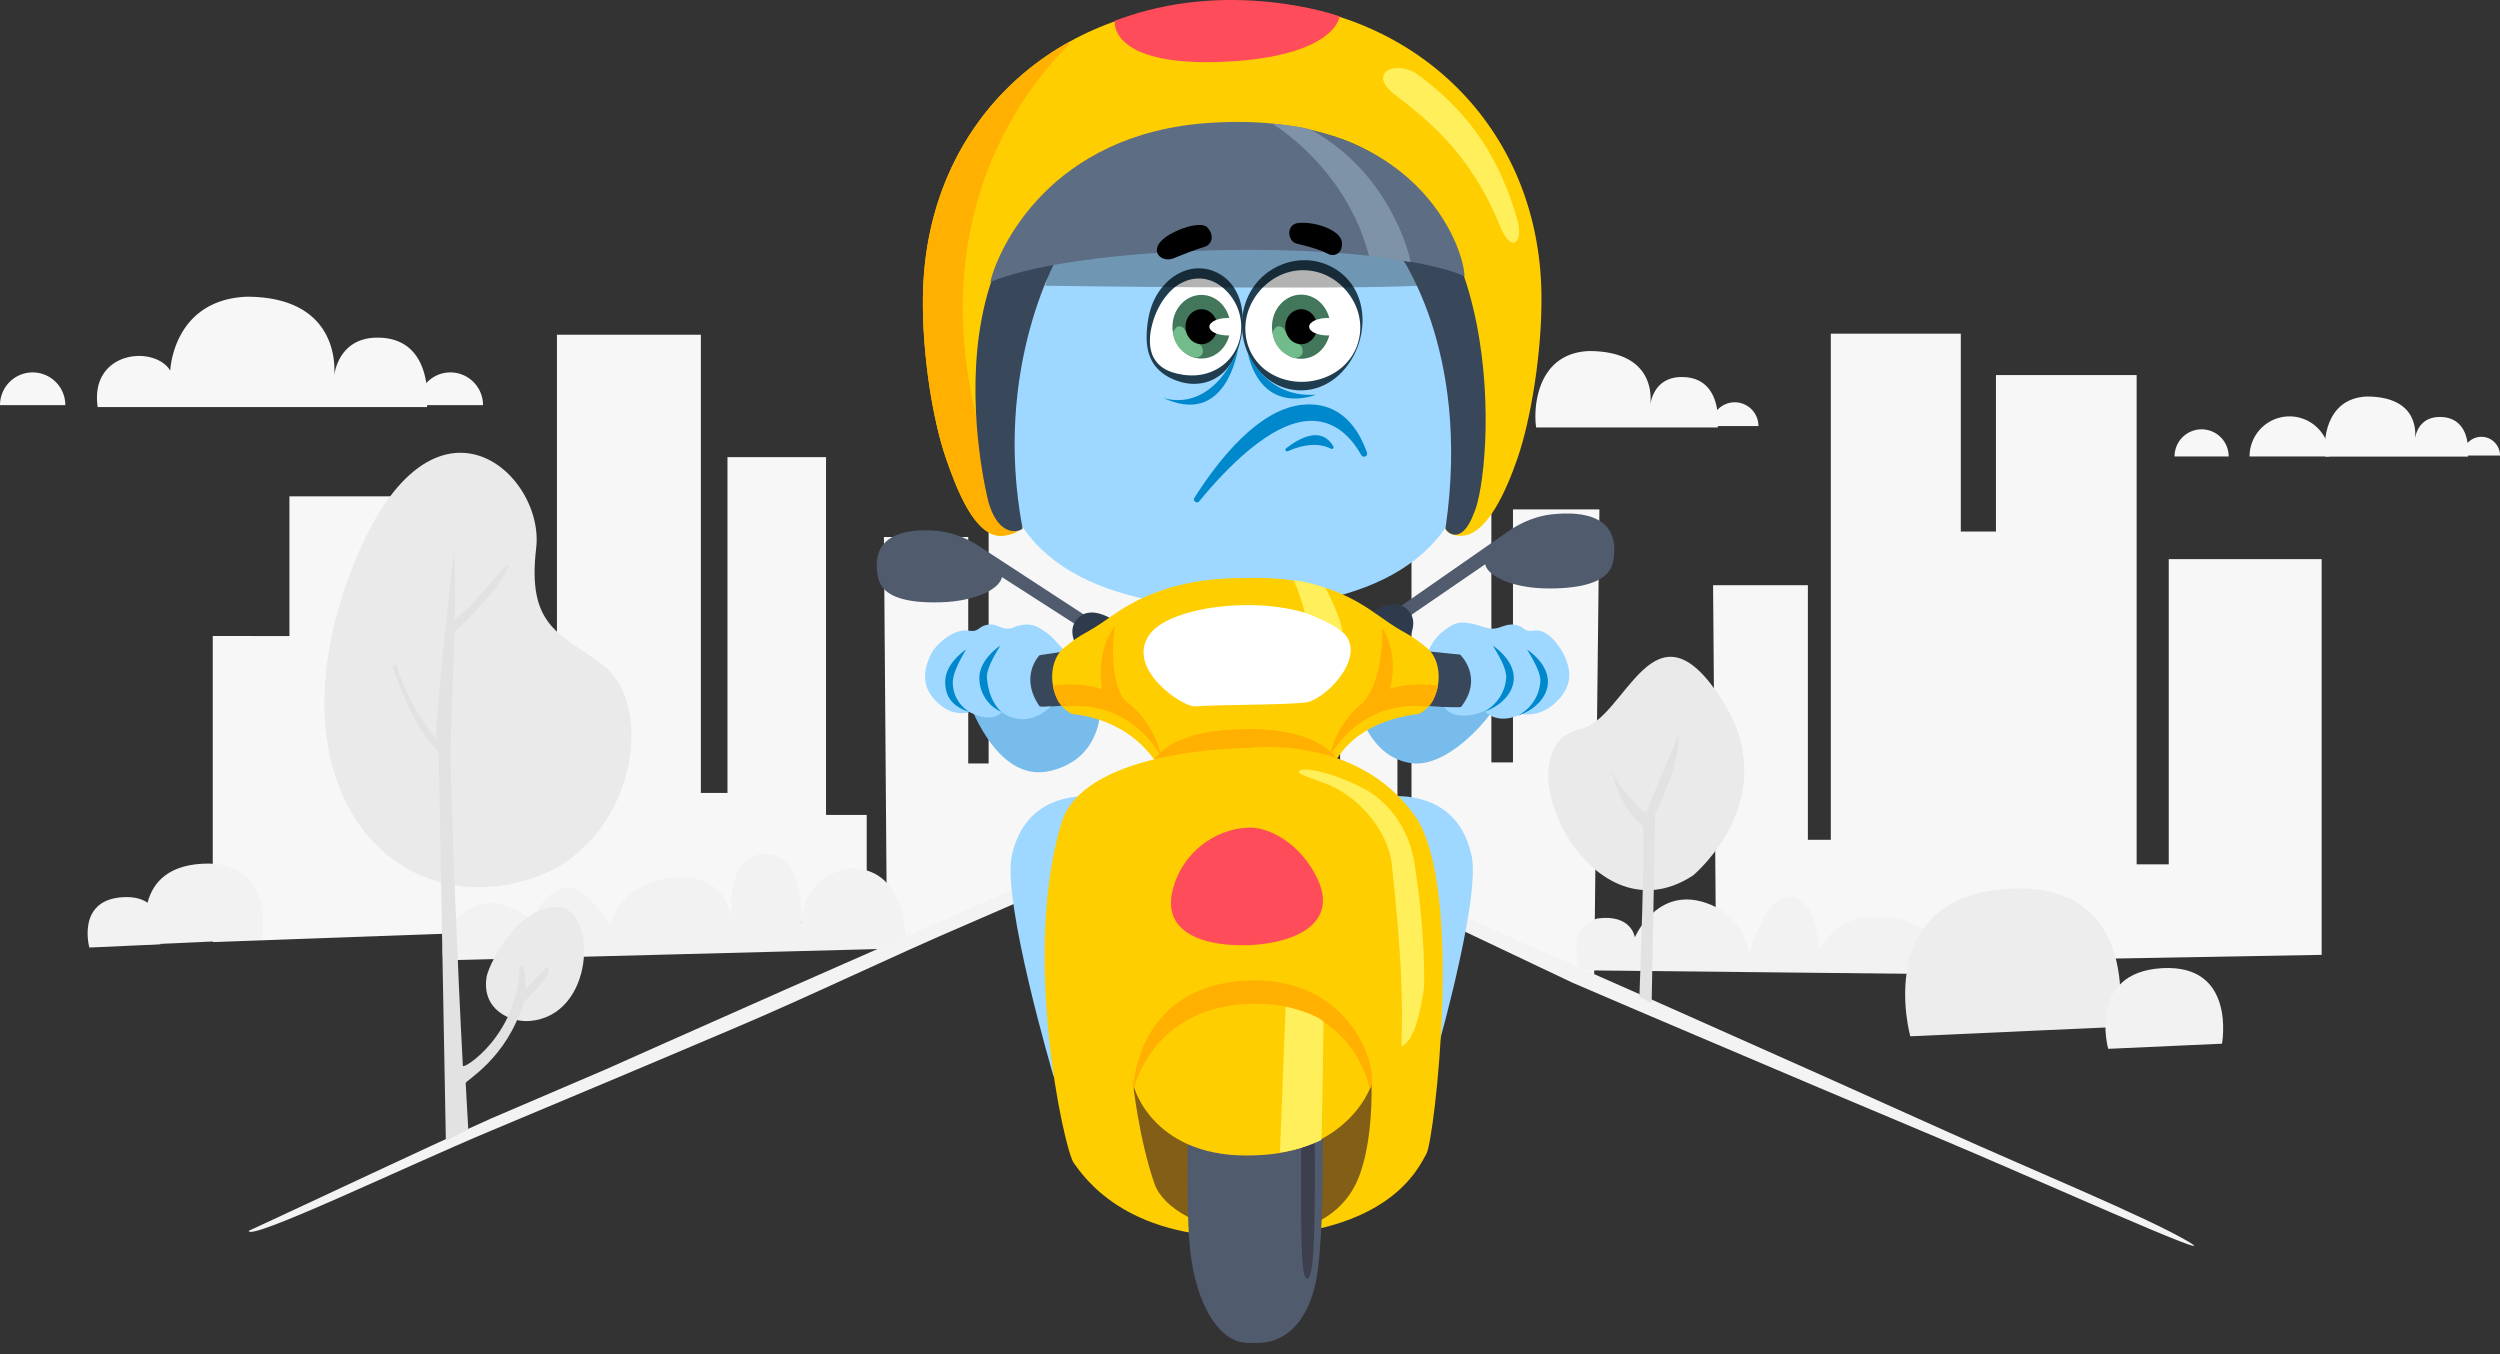 <svg xmlns="http://www.w3.org/2000/svg" width="288" height="156" viewBox="0 0 288 156">
    <rect x="0" y="0" width="288" height="156" fill="#333333" stroke="none"/>
    <g fill="none" fill-rule="evenodd">
        <path fill="#F7F7F7" d="M145.227 90.465V40.33h-14.414V56.36h-3.604V36.086h-13.318V87.95h-2.35V61.86h-9.714l.36 47.386zM183.65 112.32l.602-53.64h-9.957v29.152h-2.49V44.9h-9.199v52.097h-1.623V73.553h-6.71l.216 26.924zM99.845 105.812V93.88h-4.686V52.661H83.805v38.688H80.74V38.56H64.16v52.067h-4.506V57.181H33.342v16.09H24.51v35.253z"/>
        <path fill="#F2F2F2" d="M104.35 109.247s.541-9.22-6.307-9.22c-5.948.904-5.768 6.508-5.768 6.508s.721-8.135-4.145-8.135-3.785 7.774-3.785 7.774-.36-5.785-6.848-5.062c-6.488.723-7.21 5.604-7.21 5.604s-3.243-5.966-6.127-4.158c-2.883 1.808-2.523 3.797-2.523 3.797s-4.506-4.52-8.65-.904c-2.704 2.53-1.864 5.186-1.864 5.186l53.227-1.39z"/>
        <path fill="#F7F7F7" d="M267.454 109.999V64.41H249.84v35.163h-3.699V43.207h-16.206V61.23h-4.051V38.436H210.91v58.31h-2.642V67.416h-10.921l.352 43.82z"/>
        <path fill="#F2F2F2" d="M184.01 105.812c3.965-.542 4.325 2.17 4.325 2.17s3.064-7.232 10.093-3.074c2.884 1.989 3.064 5.062 3.064 5.062s1.802-7.05 4.866-6.689c3.064.362 3.244 6.147 3.244 6.147s1.793-3.544 5.407-3.797c7.75-.542 9.011 4.7 9.011 4.7s3.424-3.434 7.75-.541c1.71 1.143 1.081 2.53 1.081 2.53l-50.823-.542s-1.803-4.881 1.982-5.966"/>
        <path fill="#EAEAEA" d="M39.87 67.354c8.893-25.448 22.973-13.219 21.897-4.199-1.076 9.02 2.751 9.817 7.564 13.355 6.509 4.785 3.687 20.882-8.057 24.687-15.912 5.155-29.729-10.02-21.404-33.843"/>
        <path fill="#F3F3F3" d="M56.483 128.89l13.325-5.71 6.875-3.062 6.88-3.052c9.168-4.083 18.364-8.1 27.548-12.144l27.595-12.035.428-.186.429.187 28.23 12.339 14.095 6.217 7.047 3.11 7.038 3.131 14.071 6.271 14.054 6.311c9.357 4.237 23.263 9.95 28.037 12.787 4.774 2.837-18.987-7.84-28.464-11.8l-14.196-5.982-14.179-6.023-7.087-3.015-7.078-3.037-14.304-6.79-28.122-11.534.43-.445-27.569 11.978c-9.228 3.941-18.095 8.295-27.34 12.197l-6.93 2.937-6.933 2.927-13.88 5.826c-9.264 3.859-27.827 12.761-27.827 11.496 9.113-4.209 18.678-8.773 27.827-12.899z"/>
        <path fill="#EAEAEA" d="M60.983 117.62c-2.062.161-5.58-1.215-4.918-5.15.486-2.004 3.962-8.386 8.357-7.964 4.359.418 4.145 12.524-3.44 13.115"/>
        <path fill="#E2E2E2" d="M52.312 63.385s-2.12 18.18-2.043 21.689c-.177-.034-3.442-4.144-4.625-8.597l-.42.288s2.167 7.03 5.31 9.83l.828 44.83 2.582-1.328s-.166-2.943-.297-5.32c-.018-.32 4.737-2.806 6.658-9.28.04-.136 3.667-3.368 2.779-4.108-.13-.107-2.478 2.622-2.569 2.485.02-1.085.05-2.712-.674-2.544-.146 7.953-6.493 11.924-6.519 11.453-.578-10.657-1.358-29.764-1.404-35.743.046-5.142.47-14.26.47-14.26s5.525-5.03 6.201-7.66c-.288-.423-4.95 5.873-6.29 6.172.31-.677.013-7.907.013-7.907"/>
        <path fill="#F7F7F7" d="M7.525 46.675a3.768 3.768 0 0 0-3.762-3.774A3.768 3.768 0 0 0 0 46.675h7.525zM268.356 52.584a4.61 4.61 0 0 0-4.603-4.617 4.61 4.61 0 0 0-4.603 4.617h9.206zM256.741 52.584a3.121 3.121 0 0 0-3.116-3.126 3.121 3.121 0 0 0-3.116 3.126h6.232zM55.645 46.675a3.768 3.768 0 0 0-3.762-3.774c-1.1 0-2.086.476-2.775 1.23-.334-2.207-1.48-4.973-5.09-5.217-4.757-.321-5.44 3.716-5.519 4.371.09-.954.541-9.104-10.121-9.104-8.494.406-8.764 8.52-8.764 8.52-1.792-2.978-9.303-2.299-8.36 4.193h37.933s.01-.08.02-.219h6.438zM202.573 49.086a2.737 2.737 0 0 0-2.733-2.742 2.72 2.72 0 0 0-2.014.894c-.244-1.604-1.076-3.612-3.698-3.79-3.455-.233-3.95 2.7-4.008 3.175.065-.693.646-6.182-7.098-6.182-6.17.294-6.371 6.87-6.053 8.803h20.914s.007-.058.014-.158h4.676z"/>
        <path fill="#F7F7F7" d="M288 52.474c0-1.19-.962-2.155-2.148-2.155-.627 0-1.19.272-1.583.703-.192-1.26-.846-2.84-2.907-2.979-2.715-.183-3.104 2.122-3.15 2.496.052-.545.508-4.86-5.578-4.86-4.85.232-5.008 5.4-4.757 6.92h16.436s.006-.046.012-.125H288z"/>
        <path fill="#EAEAEA" d="M195.058 100.837s10.572-8.78 3.396-20.09C190.443 68.12 187.391 82.853 182.05 84c-9.443 2.03.834 24.883 13.008 16.837"/>
        <path fill="#E2E2E2" d="M185.632 88.818s.901 4.158 3.605 6.328c.36 0-.379 19.66-.379 19.66l1.411.747.41-21.853s2.883-5.424 2.703-9.04c0-.18-3.785 9.04-3.785 9.04s-2.163-1.628-3.965-4.882"/>
        <path fill="#EDEDED" d="M220.065 119.38s-4.505-16.09 11.354-16.994c15.72-.896 12.616 15.91 12.616 15.91l-23.97 1.084z"/>
        <path fill="#F2F2F2" d="M242.866 120.826s-2.464-8.798 6.21-9.293c8.596-.49 6.898 8.7 6.898 8.7l-13.108.593zM17.068 108.795s-2.464-8.799 6.21-9.293c8.596-.49 6.898 8.7 6.898 8.7l-13.108.593z"/>
        <path fill="#F2F2F2" d="M10.295 109.156s-1.539-5.493 3.876-5.802c5.367-.305 4.307 5.432 4.307 5.432l-8.183.37z"/>
        <g>
            <path fill="#FFCE00" d="M177.574 33.892C177.331 14.542 162.871.806 144 .177c-.333-.119-4.93.095-5.262.214-18.362 1.152-32.175 14.472-32.418 33.822-.085 6.766 1.162 14.235 2.635 18.517 1.215 3.528 3.355 9.237 6.51 8.99 2.052-.16 2.79-1.403 2.504-2.015l26.552-.788 22.13.788c-.285.612-.6 1.855 1.452 2.015 3.155.247 5.521-5.462 6.736-8.99 1.473-4.282 2.821-12.072 2.736-18.838"/>
            <path fill="#9ED7FF" d="M158.373 91.951s9.178-2.182 11.144 6.548c1.187 5.268-4.807 25.536-4.807 25.536l-6.337-32.084zM127.719 91.951s-9.177-2.182-11.144 6.548c-1.187 5.268 4.807 25.536 4.807 25.536l6.337-32.084z"/>
            <path fill="#FFB000" d="M115.108 56.376c-12.673-32.739 7.286-50.354 8.085-51.29l-.161-.18c-10.007 5.621-16.546 16.048-16.713 29.307-.085 6.766 1.162 14.235 2.635 18.517 1.215 3.528 3.355 9.237 6.51 8.99 1.422-.11 2.212-.741 2.468-1.322l-2.824-4.022z"/>
            <path fill="#78BCEC" d="M156.69 82.026c0 .218 1.311 5.238 5.9 5.893 4.589.655 10.488-6.548 10.707-8.73.218-2.183-16.607 2.837-16.607 2.837M111.677 81.153c.219.218 3.278 9.167 9.396 7.64 7.661-1.914 5.463-10.695 5.463-10.695l-14.859 3.055z"/>
            <path fill="#9ED7FF" d="M169.364 50.823c0 13.982-12.516 19.2-26.877 19.2-14.36 0-27.314-4.796-27.314-18.778 0-13.983 7.635-31.365 27.314-31.859 16.825-.422 26.877 17.454 26.877 31.437"/>
            <path fill="#505B6D" d="M178.75 59.254c-1.678.186-3.286.85-4.595 1.684l.01-.018-.392.272c-.047.033-.096.066-.142.1l-13.226 9.207 1.46.833 9.218-6.32c.406 1.563 3.544 2.78 7.355 2.78 4.087 0 6.984-.833 7.4-3.124.94-5.159-3.335-5.83-7.087-5.414"/>
            <path fill="#2E3B4C" d="M157.564 70.895s2.84-2.4 4.589-.655c1.967 1.965-1.093 5.02-1.093 5.02l-3.496-4.365z"/>
            <path fill="#505B6D" d="M107.858 61.146c1.627.131 3.199.725 4.488 1.494l-.01-.017.386.251c.046.03.094.06.14.092l13.04 8.51-1.385.847-9.086-5.837c-.348 1.521-3.343 2.787-7.024 2.897-3.948.118-6.77-.603-7.238-2.803-1.057-4.956 3.053-5.728 6.689-5.434"/>
            <path fill="#2E3B4C" d="M128.753 71.76s-2.911-2.315-4.606-.517c-1.907 2.022 1.242 4.985 1.242 4.985l3.364-4.468z"/>
            <path fill="#39475B" d="M162.914 74.746l13.03 1.48a2.932 2.932 0 0 1-.529 5.837l-13.48-.91.979-6.407zM123.598 74.746l-13.031 1.48a2.932 2.932 0 0 0 .529 5.837l13.48-.91-.978-6.407z"/>
            <path fill="#9ED7FF" d="M164.557 75.042l3.646.366s2.778 2.607.112 6.031c-.306.082-1.945.023-1.945.023s1.065 1.875 4.652.456c.18.216 1.62 1.636 4.241.326.219 0 2.318.561 4.37-1.746 1.749-1.964 1.093-3.71.656-4.801-.437-1.092-1.966-3.274-3.496-3.056-1.311.218-1.093-.436-2.185-.655-1.093-.218-1.748.437-2.622.437-.874 0-1.53-.437-2.84-.655-1.312-.218-1.967.218-3.06 1.091-1.092.873-1.53 2.183-1.53 2.183"/>
            <path fill="#08C" d="M171.986 74.387s2.403 1.528 2.403 3.71c0 1.76-1.53 3.274-3.496 3.93 0 0 2.404-1.092 2.622-3.93.08-1.034-.874-2.619-1.53-3.71M175.919 74.824s2.404 1.527 2.404 3.71c0 1.76-1.53 3.274-3.497 3.929 0 0 2.404-1.092 2.623-3.929.08-1.034-.874-2.619-1.53-3.71"/>
            <path fill="#9ED7FF" d="M122.657 75.042l-2.895.436s-2.403 2.401 0 5.893c.306.082 1.311 0 1.311 0s-2.622 2.838-5.681.655c-.18.217-1.093 1.31-3.715 0-.218 0-2.044.78-4.097-1.528-1.748-1.964-.799-4.187-.273-5.238.437-.873 2.404-2.837 4.206-2.619 1.312.218 1.093-.436 2.186-.655 1.092-.218 1.474.437 2.349.437.874 0 .437-.218 1.748-.437 1.31-.218 2.185.437 3.277 1.31a25.843 25.843 0 0 1 1.584 1.746"/>
            <path fill="#08C" d="M115.228 74.387s-2.403 1.528-2.403 3.71a4.248 4.248 0 0 0 2.567 3.93s-1.475-1.092-1.693-3.93c-.08-1.034.874-2.619 1.53-3.71M111.295 74.824s-2.404 1.527-2.404 3.71c0 1.76.82 2.837 2.786 3.492 0 0-1.966-1.091-1.912-3.492.024-1.037.874-2.619 1.53-3.71"/>
            <path fill="#FFCE00" d="M164.338 74.605c-2.404-1.964-2.185-1.31-5.244-3.492-2.859-2.04-6.992-4.801-15.624-4.524-8.194-.059-12.764 2.485-15.623 4.524-3.06 2.183-2.84 1.528-5.244 3.492-2.185 1.746-1.748 6.33.874 7.64 8.085.872 10.488 6.984 10.488 6.984h19.229s1.311-5.893 10.27-6.985c2.622-1.31 3.06-5.893.874-7.639"/>
            <path fill="#FFB000" d="M132.873 87.7l21.195-.217s-1.966-3.71-10.925-3.493c-8.96.219-10.27 3.71-10.27 3.71"/>
            <path fill="#FFCE00" d="M123.695 133.971c-1.092-1.487-6.118-24.28-1.31-39.504 3.058-8.342 21.413-8.294 21.413-8.294s12.455-1.736 19.229 7.857c5.681 8.134 2.185 37.337 1.311 38.857-.874 1.52-4.152 9.385-20.977 9.593-13.905.173-18.573-7.022-19.666-8.509"/>
            <path fill="#825E17" d="M133.001 136.372c2.078 5.893 18.143 9.167 22.968.436 2.337-4.228 2.029-12.004 2.029-12.004l-27.506-.218s.724 6.723 2.51 11.786"/>
            <path fill="#505B6D" d="M144.873 154.705h-1.066c-3.557 0-6.026-4.801-6.678-10.476-.846-7.36.238-26.627.238-26.627l14.734-.218s.843 20.516-.299 29.028c-.715 5.333-3.372 8.293-6.929 8.293"/>
            <path fill="#3D3F4F" d="M151.473 135.062c0 8.077-.18 12.223-.893 12.223-.713 0-.695-4.583-.695-12.66 0-8.075.081-13.968.794-13.968.713 0 .794 6.33.794 14.405"/>
            <path fill="#FFCE00" d="M144.46 133.098c10.633-.218 13.816-7.821 13.759-9.178-.263-6.215-3.862-14.38-15.235-14.176-10.52.19-12.776 9.167-12.492 14.842.053 1.066 2.71 8.949 13.968 8.512"/>
            <path fill="#FFB000" d="M143.939 115.638c-11.623.422-13.447 10.258-13.447 10.258s0-11.786 12.304-12.877c13.038-1.157 16.276 10.665 15.007 12.44 0 0-1.869-10.258-13.864-9.821M153.194 87.046s1.748-9.385 12.455-8.075c0 .218-.437 1.964-1.092 2.4-.219.219-6.774-1.527-11.363 5.675M133.747 87.046s-1.748-9.385-12.455-8.075c0 .218.437 1.964 1.092 2.4.219.219 6.774-1.527 11.363 5.675"/>
            <path fill="#FFF" d="M132.436 73.078c2.84-3.929 17.48-5.02 22.506 0 2.404 2.837-2.403 7.639-4.589 7.857-3.074.307-9.614.218-12.673.436-1.462.105-8.085-4.365-5.244-8.293"/>
            <path fill="#FF4C5A" d="M144.017 95.34c-3.067 0-7.211 1.964-8.74 6.547-1.948 5.835 3.932 7.203 8.74 6.985 4.807-.219 10.427-2.305 7.648-7.858-1.967-3.928-5.463-5.674-7.648-5.674M128.416 2.4s-.836 5.697 14.11 4.627c10.735-.857 11.759-4.64 11.788-5.138-.364-.138-12.84-4.495-25.898.512"/>
            <path fill="#39475B" d="M169.8 59.11c2.186-4.745 4.59-38.85-17.917-43.87-.218.222 8.959 13.532 8.959 13.532s8.74 11.13 5.681 32.083c-.08.213 1.748 2.344 3.278-1.746M113.862 57.8S104.03 20.04 134.84 16.55c.219.22-12.236 11.785-12.236 11.785-.673.747-8.304 13.969-4.807 32.52.08.212-2.623 1.528-3.934-3.055"/>
            <path fill="#FFF" d="M156.44 39.682c-1.242 3.654-5.11 5.647-8.64 4.45-3.53-1.196-5.387-5.128-4.145-8.783 1.241-3.654 5.11-5.647 8.64-4.45 3.53 1.196 5.385 5.128 4.144 8.783"/>
            <path fill="#203D4F" d="M156.387 39.664c.282-.846.381-1.753.277-2.63a6.419 6.419 0 0 0-.814-2.457 7.103 7.103 0 0 0-1.604-1.927 6.387 6.387 0 0 0-4.564-1.507c-.82.055-1.632.28-2.378.649a7.133 7.133 0 0 0-3.366 3.653 6.427 6.427 0 0 0-.472 2.55c.02.874.224 1.75.608 2.537a5.894 5.894 0 0 0 1.62 2.018 6.599 6.599 0 0 0 2.251 1.152c1.611.471 3.345.358 4.924-.314a6.505 6.505 0 0 0 2.143-1.464 6.026 6.026 0 0 0 1.375-2.26m.104.035a8.998 8.998 0 0 1-1.265 2.406c-.55.733-1.228 1.397-2.033 1.898-.803.5-1.728.84-2.692.935a6.257 6.257 0 0 1-2.848-.375 6.579 6.579 0 0 1-2.365-1.569 7.717 7.717 0 0 1-1.534-2.314 8.122 8.122 0 0 1-.383-5.427 7.363 7.363 0 0 1 1.269-2.52 7.19 7.19 0 0 1 2.182-1.854 7.164 7.164 0 0 1 2.763-.872 6.754 6.754 0 0 1 5.375 1.862 6.514 6.514 0 0 1 1.55 2.404c.33.891.463 1.83.452 2.748a8.838 8.838 0 0 1-.471 2.678"/>
            <path fill="#FFF" d="M142.962 38.65c-.599 3.413-3.324 5.682-6.76 4.955-4.22-.893-4.252-4.127-3.632-6.775.79-3.374 3.411-5.771 6.28-5.269 2.87.503 4.711 3.677 4.112 7.09"/>
            <path fill="#203D4F" d="M142.908 38.64a5.866 5.866 0 0 0-.91-4.242 5.746 5.746 0 0 0-1.438-1.499 4.22 4.22 0 0 0-1.825-.765 4.126 4.126 0 0 0-1.951.168 4.985 4.985 0 0 0-1.742 1.043 7.202 7.202 0 0 0-1.321 1.65 8.936 8.936 0 0 0-.878 1.99c-.209.712-.365 1.445-.372 2.184-.009.733.116 1.484.477 2.115.19.309.412.595.683.828.271.234.576.425.901.571.168.066.325.148.498.199l.516.149c.355.064.708.156 1.059.178 1.4.156 2.788-.133 3.977-.93a5.322 5.322 0 0 0 1.52-1.553 5.65 5.65 0 0 0 .806-2.085m.108.019a9.892 9.892 0 0 1-.666 2.198c-.32.706-.744 1.39-1.326 1.957a4.86 4.86 0 0 1-2.112 1.224 5.264 5.264 0 0 1-2.448.068 3.622 3.622 0 0 1-.587-.15c-.19-.064-.382-.118-.568-.191l-.55-.252c-.18-.085-.349-.205-.522-.305-.674-.442-1.248-1.046-1.6-1.76-.36-.71-.502-1.498-.537-2.274-.029-.778.036-1.556.16-2.322.13-.77.34-1.544.686-2.267a7.134 7.134 0 0 1 1.381-1.984 5.828 5.828 0 0 1 2.072-1.374 4.748 4.748 0 0 1 2.533-.243c.845.15 1.643.54 2.283 1.083.642.546 1.115 1.25 1.425 1.992.311.746.458 1.533.51 2.305a9.977 9.977 0 0 1-.134 2.295"/>
            <path fill="#43775B" d="M153.26 37.638c0 2.042-1.506 3.697-3.364 3.697-1.858 0-3.365-1.655-3.365-3.697 0-2.041 1.507-3.697 3.365-3.697 1.858 0 3.364 1.656 3.364 3.697"/>
            <path fill="#71BC8A" d="M146.59 38.38s.372-1.376 1.334-.505c-.094.265 1.972 1.981 1.972 1.981s.731 1.29-.812 1.385c-.87-.276-2.216-1.015-2.494-2.86"/>
            <path fill="#000" d="M151.731 37.638c0 1.114-.822 2.016-1.835 2.016-1.014 0-1.835-.902-1.835-2.016 0-1.114.821-2.016 1.835-2.016 1.013 0 1.835.902 1.835 2.016"/>
            <path fill="#FFF" d="M155.096 37.638c0 .557-.959 1.008-2.142 1.008-1.182 0-2.14-.451-2.14-1.008 0-.557.958-1.008 2.14-1.008 1.183 0 2.142.451 2.142 1.008"/>
            <path fill="#43775B" d="M141.74 37.638c0 2.025-1.493 3.666-3.336 3.666-1.842 0-3.336-1.641-3.336-3.666s1.494-3.666 3.336-3.666c1.843 0 3.337 1.641 3.337 3.666"/>
            <path fill="#71BC8A" d="M135.126 38.374s.369-1.365 1.323-.5c-.094.262 1.955 1.964 1.955 1.964s.726 1.28-.805 1.373c-.863-.273-2.198-1.007-2.473-2.837"/>
            <path fill="#000" d="M140.24 37.638c0 1.114-.822 2.016-1.836 2.016-1.013 0-1.835-.902-1.835-2.016 0-1.114.822-2.016 1.835-2.016 1.014 0 1.835.902 1.835 2.016"/>
            <path fill="#FFF" d="M142.422 37.606c0 .556.223 1.04-.96 1.04-1.182 0-2.14-.451-2.14-1.008 0-.557.958-1.008 2.14-1.008 1.183 0 .96.419.96.976"/>
            <path fill="#000" fill-opacity=".3" d="M120.418 32.919s34.228.479 42.827 0c.157-.02-3.059-5.457-3.059-5.457l-37.09-.057s-2.169 3.269-2.678 5.514"/>
            <path fill="#5D6D84" d="M114.081 32.482c9.166-3.77 33.707-4.734 47.236-2.529 2.919.476 5.762 1.1 7.391 1.874 0-3.153-5.463-19.206-29.28-17.679-18.54 1.19-24.473 14.624-25.347 18.334"/>
            <path fill="#000" d="M153.053 29.277c-.862-.436-1.507-.695-3.732-1.228-1.017-.279-1.204-2.243.287-2.368 2.02-.168 4.817.865 4.972 2.184.162 1.371-.91 1.723-1.527 1.412M138.839 28.407c-1.04.329-1.889.632-3.738 1.387-1.326.437-2.696-.834-1.15-2.212 1.264-1.128 4.394-2.19 5.132-1.386.935 1.017.415 2.003-.244 2.211"/>
            <path fill="#08C" d="M138.152 57.749c-.272.33-.784-.035-.555-.397 2.785-4.403 7.534-10.452 12.755-10.75 4.143-.237 6.154 2.779 7.124 5.54.145.413-.44.668-.654.287-1.148-2.04-3.037-4.062-5.998-3.943-4.422.176-9.494 5.387-12.672 9.263"/>
            <path fill="#08C" d="M148.15 51.655c1.488-1.167 4.067-2.635 5.458-.22.094.164-.086.35-.254.266-.856-.433-2.43-.854-5.004.28-.207.091-.378-.186-.2-.326M133.9 45.786s5.29 2.275 8.74-5.561c-.095.198-1.38 9.1-8.74 5.561M151.6 45.463s-6.119 2.619-7.867-4.802c.122.198 2.185 5.238 7.866 4.802"/>
            <path fill="#FFEF5A" d="M149.633 88.896c-.163.405 2.54.99 4.37 1.964.205.11.405.225.599.347 2.845 1.777 5.375 5.052 5.738 8.383 1.092 10.04 1.31 15.715 1.092 20.953 1.53-.655 2.185-3.929 2.622-6.766 0 0 .219-6.111-1.127-14.427-.594-3.67-2.725-6.924-6.038-8.62-3.438-1.76-6.985-2.51-7.256-1.834M148.103 115.96l-.655 16.805s2.321-.251 4.766-1.435c.082-.185.26-13.624.26-13.624s-.656-.873-4.37-1.746M148.977 66.852c.437.655 1.093 2.62 1.311 3.71.656.219 3.278 1.31 4.37 2.183-.218-1.746-1.966-5.02-1.966-5.02s-2.622-.873-3.715-.873"/>
            <path fill="#FFB000" d="M128.437 72.09s-1.187 6.744 1.81 9.36c-.123.287-2.902-.247-2.902-.247s-1.748-5.207 1.092-9.113M159.247 72.308s.28 6.526-2.717 9.143c.124.286 2.903-.248 2.903-.248s2.436-4.53-.186-8.895"/>
            <path fill="#FFEF5A" d="M160.777 10.978c3.714 2.838 8.731 6.853 12.018 15.06 1.31 3.274 2.798 1.948 1.966-.873-1.916-6.5-5.052-11.912-11.433-16.576-2.37-1.732-6.053-.286-2.551 2.39"/>
            <path fill="#7E92A8" d="M146.574 14.252s8.522 5.02 11.144 15.278c-.065-.094 4.807.655 4.807.655s-1.967-10.04-11.581-15.278c-1.53-.436-4.37-.655-4.37-.655"/>
        </g>
    </g>
</svg>
